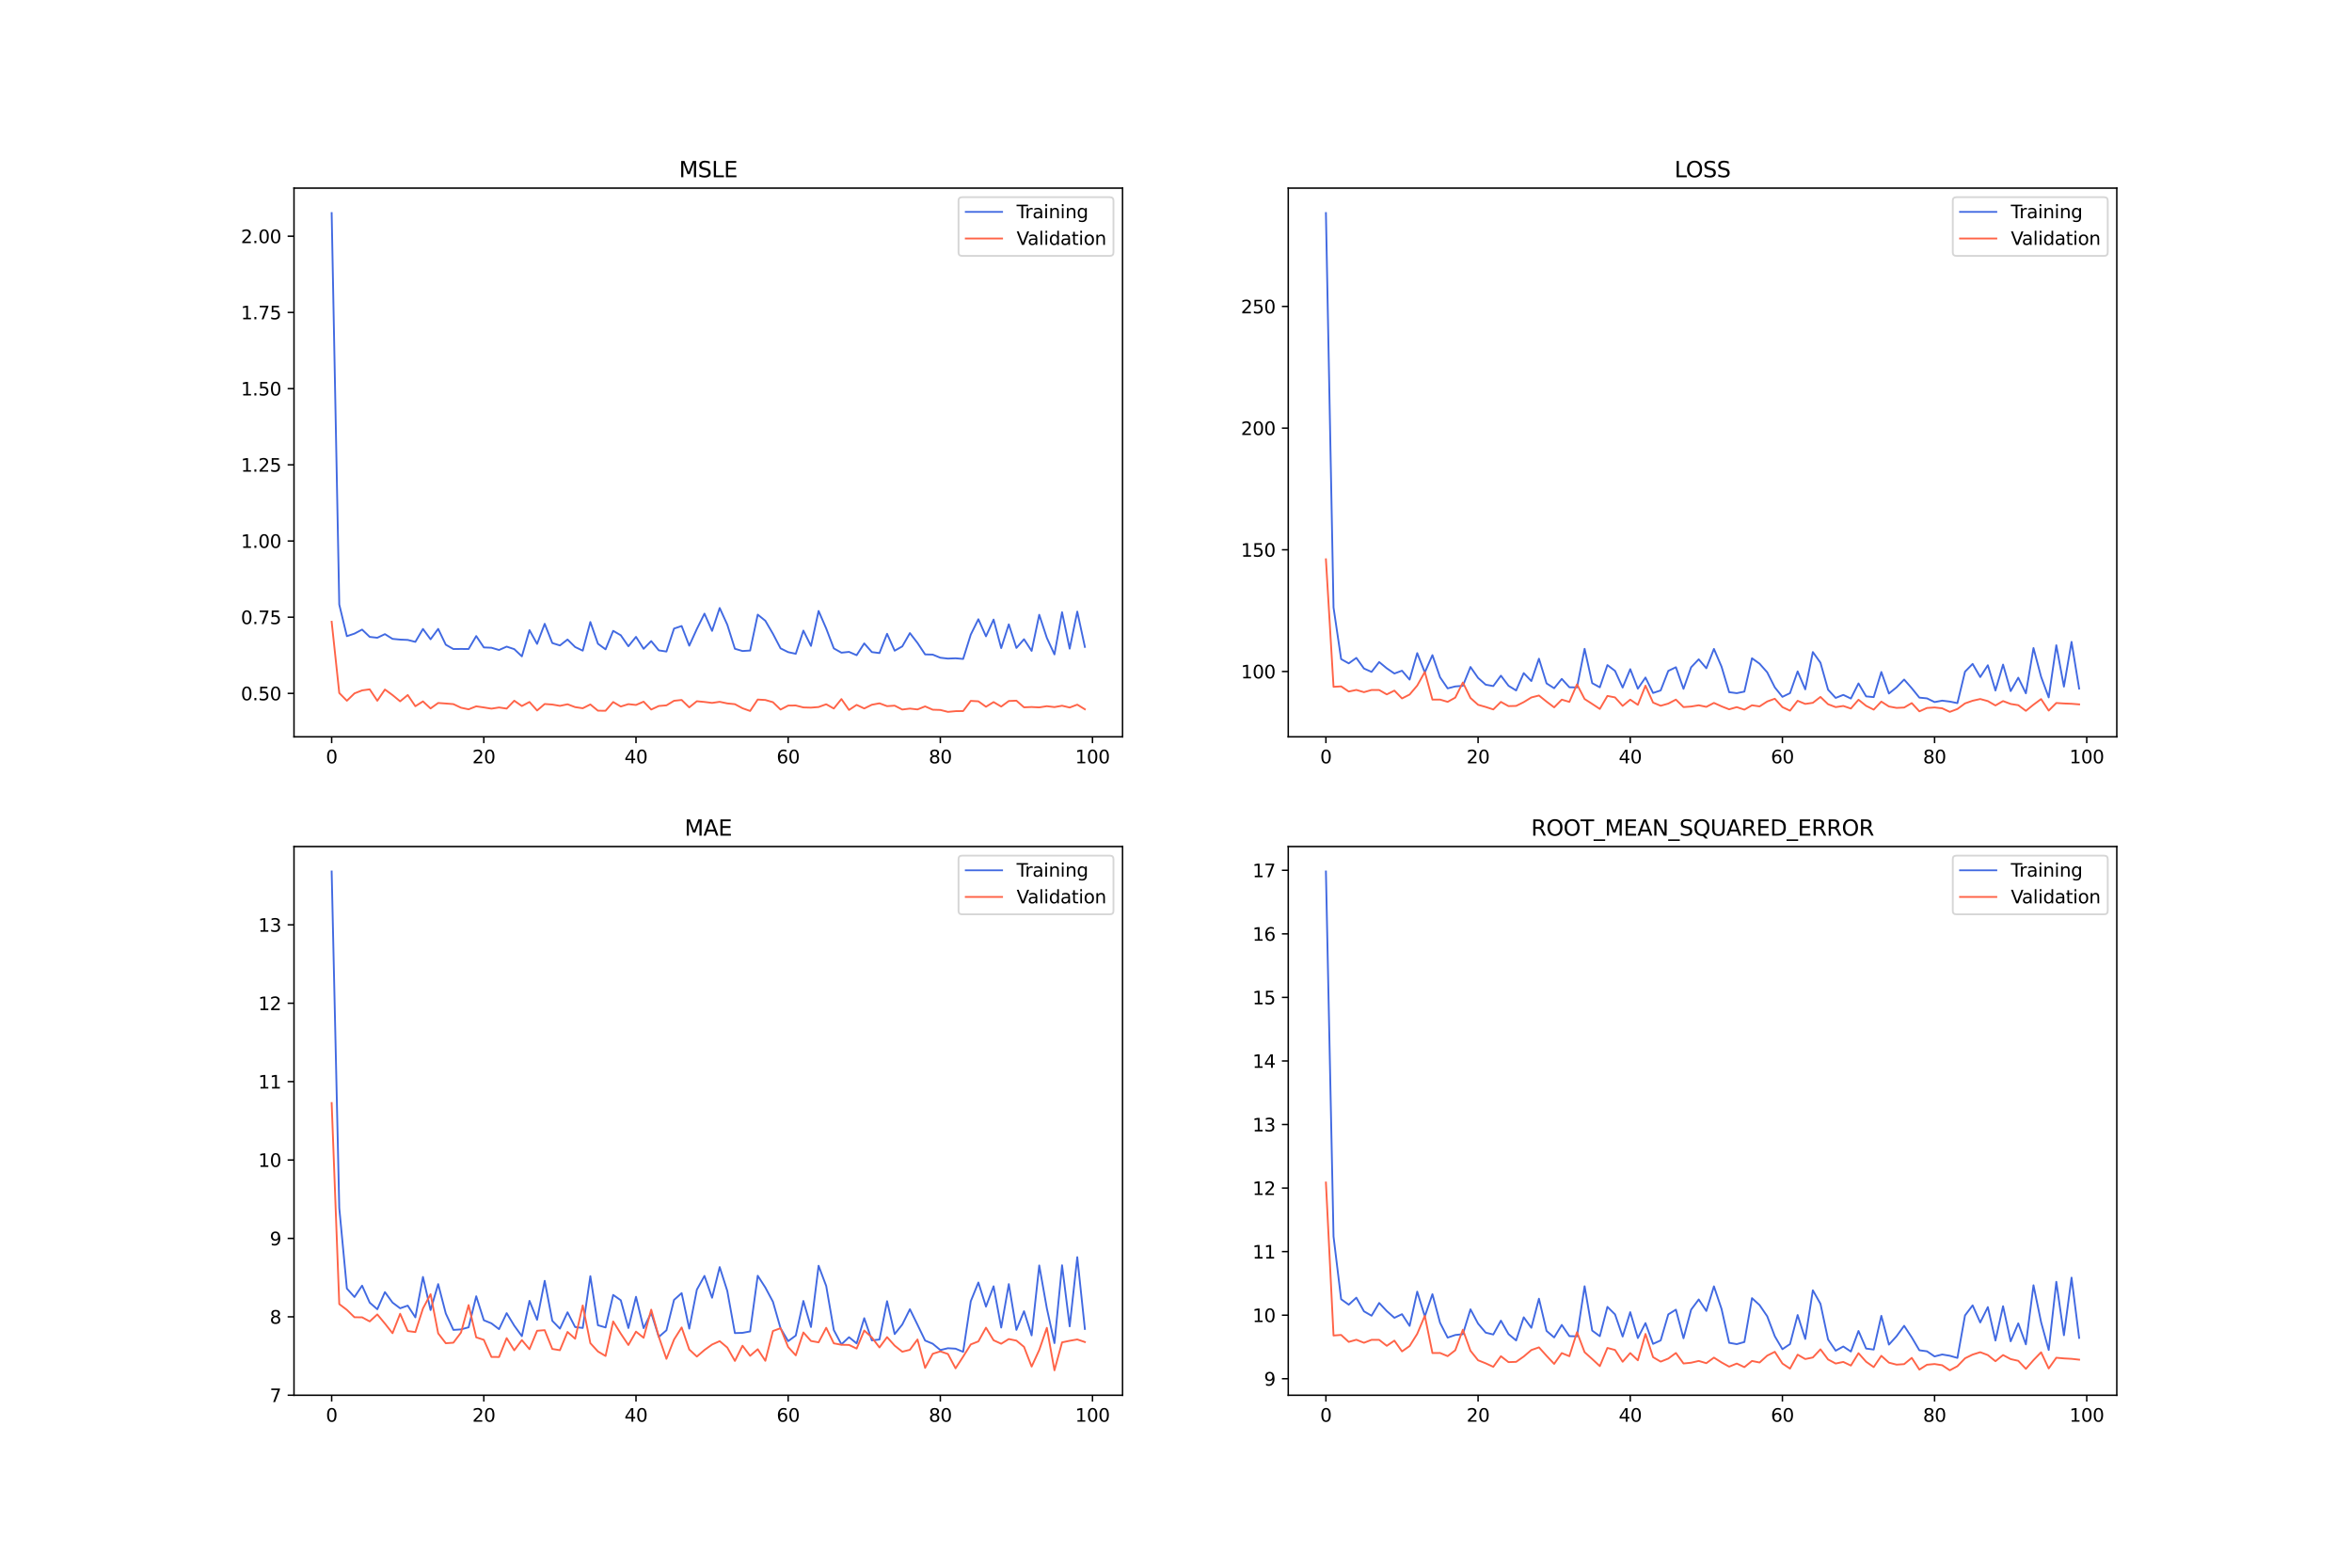 <?xml version="1.0" encoding="utf-8" standalone="no"?>
<!DOCTYPE svg PUBLIC "-//W3C//DTD SVG 1.1//EN"
  "http://www.w3.org/Graphics/SVG/1.1/DTD/svg11.dtd">
<svg xmlns:xlink="http://www.w3.org/1999/xlink" width="1296pt" height="864pt" viewBox="0 0 1296 864" xmlns="http://www.w3.org/2000/svg" version="1.1">
 <defs>
  <style type="text/css">*{stroke-linejoin: round; stroke-linecap: butt}</style>
 </defs>
 <g id="figure_1">
  <g id="patch_1">
   <path d="M 0 864 
L 1296 864 
L 1296 0 
L 0 0 
z
" style="fill: #ffffff"/>
  </g>
  <g id="axes_1">
   <g id="patch_2">
    <path d="M 162 406.08 
L 618.545 406.08 
L 618.545 103.68 
L 162 103.68 
z
" style="fill: #ffffff"/>
   </g>
   <g id="matplotlib.axis_1">
    <g id="xtick_1">
     <g id="line2d_1">
      <defs>
       <path id="m1c685e49f8" d="M 0 0 
L 0 3.5 
" style="stroke: #000000; stroke-width: 0.8"/>
      </defs>
      <g>
       <use xlink:href="#m1c685e49f8" x="182.752" y="406.08" style="stroke: #000000; stroke-width: 0.8"/>
      </g>
     </g>
     <g id="text_1">
      <!-- 0 -->
      <g transform="translate(179.571 420.678) scale(0.1 -0.1)">
       <defs>
        <path id="DejaVuSans-30" d="M 2034 4250 
Q 1547 4250 1301 3770 
Q 1056 3291 1056 2328 
Q 1056 1369 1301 889 
Q 1547 409 2034 409 
Q 2525 409 2770 889 
Q 3016 1369 3016 2328 
Q 3016 3291 2770 3770 
Q 2525 4250 2034 4250 
z
M 2034 4750 
Q 2819 4750 3233 4129 
Q 3647 3509 3647 2328 
Q 3647 1150 3233 529 
Q 2819 -91 2034 -91 
Q 1250 -91 836 529 
Q 422 1150 422 2328 
Q 422 3509 836 4129 
Q 1250 4750 2034 4750 
z
" transform="scale(0.016)"/>
       </defs>
       <use xlink:href="#DejaVuSans-30"/>
      </g>
     </g>
    </g>
    <g id="xtick_2">
     <g id="line2d_2">
      <g>
       <use xlink:href="#m1c685e49f8" x="266.599" y="406.08" style="stroke: #000000; stroke-width: 0.8"/>
      </g>
     </g>
     <g id="text_2">
      <!-- 20 -->
      <g transform="translate(260.236 420.678) scale(0.1 -0.1)">
       <defs>
        <path id="DejaVuSans-32" d="M 1228 531 
L 3431 531 
L 3431 0 
L 469 0 
L 469 531 
Q 828 903 1448 1529 
Q 2069 2156 2228 2338 
Q 2531 2678 2651 2914 
Q 2772 3150 2772 3378 
Q 2772 3750 2511 3984 
Q 2250 4219 1831 4219 
Q 1534 4219 1204 4116 
Q 875 4013 500 3803 
L 500 4441 
Q 881 4594 1212 4672 
Q 1544 4750 1819 4750 
Q 2544 4750 2975 4387 
Q 3406 4025 3406 3419 
Q 3406 3131 3298 2873 
Q 3191 2616 2906 2266 
Q 2828 2175 2409 1742 
Q 1991 1309 1228 531 
z
" transform="scale(0.016)"/>
       </defs>
       <use xlink:href="#DejaVuSans-32"/>
       <use xlink:href="#DejaVuSans-30" x="63.623"/>
      </g>
     </g>
    </g>
    <g id="xtick_3">
     <g id="line2d_3">
      <g>
       <use xlink:href="#m1c685e49f8" x="350.446" y="406.08" style="stroke: #000000; stroke-width: 0.8"/>
      </g>
     </g>
     <g id="text_3">
      <!-- 40 -->
      <g transform="translate(344.083 420.678) scale(0.1 -0.1)">
       <defs>
        <path id="DejaVuSans-34" d="M 2419 4116 
L 825 1625 
L 2419 1625 
L 2419 4116 
z
M 2253 4666 
L 3047 4666 
L 3047 1625 
L 3713 1625 
L 3713 1100 
L 3047 1100 
L 3047 0 
L 2419 0 
L 2419 1100 
L 313 1100 
L 313 1709 
L 2253 4666 
z
" transform="scale(0.016)"/>
       </defs>
       <use xlink:href="#DejaVuSans-34"/>
       <use xlink:href="#DejaVuSans-30" x="63.623"/>
      </g>
     </g>
    </g>
    <g id="xtick_4">
     <g id="line2d_4">
      <g>
       <use xlink:href="#m1c685e49f8" x="434.292" y="406.08" style="stroke: #000000; stroke-width: 0.8"/>
      </g>
     </g>
     <g id="text_4">
      <!-- 60 -->
      <g transform="translate(427.93 420.678) scale(0.1 -0.1)">
       <defs>
        <path id="DejaVuSans-36" d="M 2113 2584 
Q 1688 2584 1439 2293 
Q 1191 2003 1191 1497 
Q 1191 994 1439 701 
Q 1688 409 2113 409 
Q 2538 409 2786 701 
Q 3034 994 3034 1497 
Q 3034 2003 2786 2293 
Q 2538 2584 2113 2584 
z
M 3366 4563 
L 3366 3988 
Q 3128 4100 2886 4159 
Q 2644 4219 2406 4219 
Q 1781 4219 1451 3797 
Q 1122 3375 1075 2522 
Q 1259 2794 1537 2939 
Q 1816 3084 2150 3084 
Q 2853 3084 3261 2657 
Q 3669 2231 3669 1497 
Q 3669 778 3244 343 
Q 2819 -91 2113 -91 
Q 1303 -91 875 529 
Q 447 1150 447 2328 
Q 447 3434 972 4092 
Q 1497 4750 2381 4750 
Q 2619 4750 2861 4703 
Q 3103 4656 3366 4563 
z
" transform="scale(0.016)"/>
       </defs>
       <use xlink:href="#DejaVuSans-36"/>
       <use xlink:href="#DejaVuSans-30" x="63.623"/>
      </g>
     </g>
    </g>
    <g id="xtick_5">
     <g id="line2d_5">
      <g>
       <use xlink:href="#m1c685e49f8" x="518.139" y="406.08" style="stroke: #000000; stroke-width: 0.8"/>
      </g>
     </g>
     <g id="text_5">
      <!-- 80 -->
      <g transform="translate(511.776 420.678) scale(0.1 -0.1)">
       <defs>
        <path id="DejaVuSans-38" d="M 2034 2216 
Q 1584 2216 1326 1975 
Q 1069 1734 1069 1313 
Q 1069 891 1326 650 
Q 1584 409 2034 409 
Q 2484 409 2743 651 
Q 3003 894 3003 1313 
Q 3003 1734 2745 1975 
Q 2488 2216 2034 2216 
z
M 1403 2484 
Q 997 2584 770 2862 
Q 544 3141 544 3541 
Q 544 4100 942 4425 
Q 1341 4750 2034 4750 
Q 2731 4750 3128 4425 
Q 3525 4100 3525 3541 
Q 3525 3141 3298 2862 
Q 3072 2584 2669 2484 
Q 3125 2378 3379 2068 
Q 3634 1759 3634 1313 
Q 3634 634 3220 271 
Q 2806 -91 2034 -91 
Q 1263 -91 848 271 
Q 434 634 434 1313 
Q 434 1759 690 2068 
Q 947 2378 1403 2484 
z
M 1172 3481 
Q 1172 3119 1398 2916 
Q 1625 2713 2034 2713 
Q 2441 2713 2670 2916 
Q 2900 3119 2900 3481 
Q 2900 3844 2670 4047 
Q 2441 4250 2034 4250 
Q 1625 4250 1398 4047 
Q 1172 3844 1172 3481 
z
" transform="scale(0.016)"/>
       </defs>
       <use xlink:href="#DejaVuSans-38"/>
       <use xlink:href="#DejaVuSans-30" x="63.623"/>
      </g>
     </g>
    </g>
    <g id="xtick_6">
     <g id="line2d_6">
      <g>
       <use xlink:href="#m1c685e49f8" x="601.986" y="406.08" style="stroke: #000000; stroke-width: 0.8"/>
      </g>
     </g>
     <g id="text_6">
      <!-- 100 -->
      <g transform="translate(592.442 420.678) scale(0.1 -0.1)">
       <defs>
        <path id="DejaVuSans-31" d="M 794 531 
L 1825 531 
L 1825 4091 
L 703 3866 
L 703 4441 
L 1819 4666 
L 2450 4666 
L 2450 531 
L 3481 531 
L 3481 0 
L 794 0 
L 794 531 
z
" transform="scale(0.016)"/>
       </defs>
       <use xlink:href="#DejaVuSans-31"/>
       <use xlink:href="#DejaVuSans-30" x="63.623"/>
       <use xlink:href="#DejaVuSans-30" x="127.246"/>
      </g>
     </g>
    </g>
   </g>
   <g id="matplotlib.axis_2">
    <g id="ytick_1">
     <g id="line2d_7">
      <defs>
       <path id="m609b4639a0" d="M 0 0 
L -3.5 0 
" style="stroke: #000000; stroke-width: 0.8"/>
      </defs>
      <g>
       <use xlink:href="#m609b4639a0" x="162" y="382.146" style="stroke: #000000; stroke-width: 0.8"/>
      </g>
     </g>
     <g id="text_7">
      <!-- 0.50 -->
      <g transform="translate(132.734 385.945) scale(0.1 -0.1)">
       <defs>
        <path id="DejaVuSans-2e" d="M 684 794 
L 1344 794 
L 1344 0 
L 684 0 
L 684 794 
z
" transform="scale(0.016)"/>
        <path id="DejaVuSans-35" d="M 691 4666 
L 3169 4666 
L 3169 4134 
L 1269 4134 
L 1269 2991 
Q 1406 3038 1543 3061 
Q 1681 3084 1819 3084 
Q 2600 3084 3056 2656 
Q 3513 2228 3513 1497 
Q 3513 744 3044 326 
Q 2575 -91 1722 -91 
Q 1428 -91 1123 -41 
Q 819 9 494 109 
L 494 744 
Q 775 591 1075 516 
Q 1375 441 1709 441 
Q 2250 441 2565 725 
Q 2881 1009 2881 1497 
Q 2881 1984 2565 2268 
Q 2250 2553 1709 2553 
Q 1456 2553 1204 2497 
Q 953 2441 691 2322 
L 691 4666 
z
" transform="scale(0.016)"/>
       </defs>
       <use xlink:href="#DejaVuSans-30"/>
       <use xlink:href="#DejaVuSans-2e" x="63.623"/>
       <use xlink:href="#DejaVuSans-35" x="95.41"/>
       <use xlink:href="#DejaVuSans-30" x="159.033"/>
      </g>
     </g>
    </g>
    <g id="ytick_2">
     <g id="line2d_8">
      <g>
       <use xlink:href="#m609b4639a0" x="162" y="340.153" style="stroke: #000000; stroke-width: 0.8"/>
      </g>
     </g>
     <g id="text_8">
      <!-- 0.75 -->
      <g transform="translate(132.734 343.952) scale(0.1 -0.1)">
       <defs>
        <path id="DejaVuSans-37" d="M 525 4666 
L 3525 4666 
L 3525 4397 
L 1831 0 
L 1172 0 
L 2766 4134 
L 525 4134 
L 525 4666 
z
" transform="scale(0.016)"/>
       </defs>
       <use xlink:href="#DejaVuSans-30"/>
       <use xlink:href="#DejaVuSans-2e" x="63.623"/>
       <use xlink:href="#DejaVuSans-37" x="95.41"/>
       <use xlink:href="#DejaVuSans-35" x="159.033"/>
      </g>
     </g>
    </g>
    <g id="ytick_3">
     <g id="line2d_9">
      <g>
       <use xlink:href="#m609b4639a0" x="162" y="298.16" style="stroke: #000000; stroke-width: 0.8"/>
      </g>
     </g>
     <g id="text_9">
      <!-- 1.00 -->
      <g transform="translate(132.734 301.96) scale(0.1 -0.1)">
       <use xlink:href="#DejaVuSans-31"/>
       <use xlink:href="#DejaVuSans-2e" x="63.623"/>
       <use xlink:href="#DejaVuSans-30" x="95.41"/>
       <use xlink:href="#DejaVuSans-30" x="159.033"/>
      </g>
     </g>
    </g>
    <g id="ytick_4">
     <g id="line2d_10">
      <g>
       <use xlink:href="#m609b4639a0" x="162" y="256.168" style="stroke: #000000; stroke-width: 0.8"/>
      </g>
     </g>
     <g id="text_10">
      <!-- 1.25 -->
      <g transform="translate(132.734 259.967) scale(0.1 -0.1)">
       <use xlink:href="#DejaVuSans-31"/>
       <use xlink:href="#DejaVuSans-2e" x="63.623"/>
       <use xlink:href="#DejaVuSans-32" x="95.41"/>
       <use xlink:href="#DejaVuSans-35" x="159.033"/>
      </g>
     </g>
    </g>
    <g id="ytick_5">
     <g id="line2d_11">
      <g>
       <use xlink:href="#m609b4639a0" x="162" y="214.175" style="stroke: #000000; stroke-width: 0.8"/>
      </g>
     </g>
     <g id="text_11">
      <!-- 1.50 -->
      <g transform="translate(132.734 217.974) scale(0.1 -0.1)">
       <use xlink:href="#DejaVuSans-31"/>
       <use xlink:href="#DejaVuSans-2e" x="63.623"/>
       <use xlink:href="#DejaVuSans-35" x="95.41"/>
       <use xlink:href="#DejaVuSans-30" x="159.033"/>
      </g>
     </g>
    </g>
    <g id="ytick_6">
     <g id="line2d_12">
      <g>
       <use xlink:href="#m609b4639a0" x="162" y="172.182" style="stroke: #000000; stroke-width: 0.8"/>
      </g>
     </g>
     <g id="text_12">
      <!-- 1.75 -->
      <g transform="translate(132.734 175.982) scale(0.1 -0.1)">
       <use xlink:href="#DejaVuSans-31"/>
       <use xlink:href="#DejaVuSans-2e" x="63.623"/>
       <use xlink:href="#DejaVuSans-37" x="95.41"/>
       <use xlink:href="#DejaVuSans-35" x="159.033"/>
      </g>
     </g>
    </g>
    <g id="ytick_7">
     <g id="line2d_13">
      <g>
       <use xlink:href="#m609b4639a0" x="162" y="130.19" style="stroke: #000000; stroke-width: 0.8"/>
      </g>
     </g>
     <g id="text_13">
      <!-- 2.00 -->
      <g transform="translate(132.734 133.989) scale(0.1 -0.1)">
       <use xlink:href="#DejaVuSans-32"/>
       <use xlink:href="#DejaVuSans-2e" x="63.623"/>
       <use xlink:href="#DejaVuSans-30" x="95.41"/>
       <use xlink:href="#DejaVuSans-30" x="159.033"/>
      </g>
     </g>
    </g>
   </g>
   <g id="line2d_14">
    <path d="M 182.752 117.425 
L 186.944 333.187 
L 191.137 350.616 
L 195.329 349.199 
L 199.521 346.987 
L 203.714 351.014 
L 207.906 351.488 
L 212.098 349.486 
L 216.291 352.102 
L 220.483 352.498 
L 224.675 352.683 
L 228.868 353.755 
L 233.06 346.631 
L 237.252 352.327 
L 241.445 346.595 
L 245.637 355.325 
L 249.829 357.7 
L 254.022 357.652 
L 258.214 357.689 
L 262.406 350.544 
L 266.599 356.822 
L 270.791 356.986 
L 274.983 358.236 
L 279.176 356.373 
L 283.368 357.767 
L 287.56 361.742 
L 291.753 347.281 
L 295.945 354.876 
L 300.137 343.79 
L 304.33 354.401 
L 308.522 355.727 
L 312.714 352.46 
L 316.907 356.593 
L 321.099 358.587 
L 325.292 342.809 
L 329.484 354.793 
L 333.676 357.879 
L 337.869 347.677 
L 342.061 350.106 
L 346.253 356.183 
L 350.446 350.989 
L 354.638 357.58 
L 358.83 353.321 
L 363.023 358.439 
L 367.215 359.09 
L 371.407 346.43 
L 375.6 345.011 
L 379.792 355.873 
L 383.984 346.641 
L 388.177 338.196 
L 392.369 347.71 
L 396.561 335.086 
L 400.754 344.297 
L 404.946 357.563 
L 409.138 358.796 
L 413.331 358.536 
L 417.523 338.738 
L 421.715 342.118 
L 425.908 349.311 
L 430.1 357.33 
L 434.292 359.41 
L 438.485 360.327 
L 442.677 347.539 
L 446.869 355.986 
L 451.062 336.714 
L 455.254 346.382 
L 459.446 357.356 
L 463.639 359.717 
L 467.831 359.277 
L 472.023 361.101 
L 476.216 354.596 
L 480.408 359.391 
L 484.6 359.927 
L 488.793 349.299 
L 492.985 358.628 
L 497.177 356.246 
L 501.37 348.923 
L 505.562 354.346 
L 509.754 360.662 
L 513.947 360.775 
L 518.139 362.492 
L 522.331 362.974 
L 526.524 362.802 
L 530.716 363.166 
L 534.908 349.746 
L 539.101 341.275 
L 543.293 350.696 
L 547.485 341.457 
L 551.678 357.188 
L 555.87 344.082 
L 560.062 357.1 
L 564.255 352.302 
L 568.447 358.743 
L 572.639 338.814 
L 576.832 351.551 
L 581.024 360.664 
L 585.216 337.412 
L 589.409 357.501 
L 593.601 337.074 
L 597.793 356.542 
" clip-path="url(#pb8b9b7b847)" style="fill: none; stroke: #4169e1; stroke-linecap: square"/>
   </g>
   <g id="line2d_15">
    <path d="M 182.752 342.66 
L 186.944 381.946 
L 191.137 386.198 
L 195.329 382.137 
L 199.521 380.494 
L 203.714 379.911 
L 207.906 386.21 
L 212.098 380.014 
L 216.291 383.069 
L 220.483 386.531 
L 224.675 383.045 
L 228.868 389.225 
L 233.06 386.557 
L 237.252 390.45 
L 241.445 387.429 
L 245.637 387.727 
L 249.829 388.065 
L 254.022 390.043 
L 258.214 390.926 
L 262.406 389.275 
L 266.599 389.886 
L 270.791 390.567 
L 274.983 389.901 
L 279.176 390.531 
L 283.368 386.181 
L 287.56 389.112 
L 291.753 386.872 
L 295.945 391.579 
L 300.137 387.997 
L 304.33 388.293 
L 308.522 389.035 
L 312.714 388.136 
L 316.907 389.713 
L 321.099 390.339 
L 325.292 388.237 
L 329.484 391.693 
L 333.676 391.717 
L 337.869 386.904 
L 342.061 389.39 
L 346.253 388.067 
L 350.446 388.523 
L 354.638 386.707 
L 358.83 391.053 
L 363.023 389.088 
L 367.215 388.748 
L 371.407 386.224 
L 375.6 385.77 
L 379.792 389.853 
L 383.984 386.46 
L 388.177 386.869 
L 392.369 387.396 
L 396.561 386.786 
L 400.754 387.678 
L 404.946 388.096 
L 409.138 390.342 
L 413.331 391.84 
L 417.523 385.533 
L 421.715 385.785 
L 425.908 387.001 
L 430.1 391.064 
L 434.292 388.869 
L 438.485 388.821 
L 442.677 389.888 
L 446.869 389.997 
L 451.062 389.66 
L 455.254 388.131 
L 459.446 390.488 
L 463.639 385.269 
L 467.831 391.287 
L 472.023 388.485 
L 476.216 390.462 
L 480.408 388.403 
L 484.6 387.614 
L 488.793 389.18 
L 492.985 388.905 
L 497.177 391.045 
L 501.37 390.517 
L 505.562 390.991 
L 509.754 389.313 
L 513.947 391.14 
L 518.139 391.272 
L 522.331 392.335 
L 526.524 391.947 
L 530.716 391.887 
L 534.908 386.276 
L 539.101 386.513 
L 543.293 389.512 
L 547.485 386.936 
L 551.678 389.413 
L 555.87 386.344 
L 560.062 386.163 
L 564.255 389.825 
L 568.447 389.656 
L 572.639 389.871 
L 576.832 389.196 
L 581.024 389.7 
L 585.216 388.948 
L 589.409 389.946 
L 593.601 388.347 
L 597.793 390.906 
" clip-path="url(#pb8b9b7b847)" style="fill: none; stroke: #ff6347; stroke-linecap: square"/>
   </g>
   <g id="patch_3">
    <path d="M 162 406.08 
L 162 103.68 
" style="fill: none; stroke: #000000; stroke-width: 0.8; stroke-linejoin: miter; stroke-linecap: square"/>
   </g>
   <g id="patch_4">
    <path d="M 618.545 406.08 
L 618.545 103.68 
" style="fill: none; stroke: #000000; stroke-width: 0.8; stroke-linejoin: miter; stroke-linecap: square"/>
   </g>
   <g id="patch_5">
    <path d="M 162 406.08 
L 618.545 406.08 
" style="fill: none; stroke: #000000; stroke-width: 0.8; stroke-linejoin: miter; stroke-linecap: square"/>
   </g>
   <g id="patch_6">
    <path d="M 162 103.68 
L 618.545 103.68 
" style="fill: none; stroke: #000000; stroke-width: 0.8; stroke-linejoin: miter; stroke-linecap: square"/>
   </g>
   <g id="text_14">
    <!-- MSLE -->
    <g transform="translate(374.152 97.68) scale(0.12 -0.12)">
     <defs>
      <path id="DejaVuSans-4d" d="M 628 4666 
L 1569 4666 
L 2759 1491 
L 3956 4666 
L 4897 4666 
L 4897 0 
L 4281 0 
L 4281 4097 
L 3078 897 
L 2444 897 
L 1241 4097 
L 1241 0 
L 628 0 
L 628 4666 
z
" transform="scale(0.016)"/>
      <path id="DejaVuSans-53" d="M 3425 4513 
L 3425 3897 
Q 3066 4069 2747 4153 
Q 2428 4238 2131 4238 
Q 1616 4238 1336 4038 
Q 1056 3838 1056 3469 
Q 1056 3159 1242 3001 
Q 1428 2844 1947 2747 
L 2328 2669 
Q 3034 2534 3370 2195 
Q 3706 1856 3706 1288 
Q 3706 609 3251 259 
Q 2797 -91 1919 -91 
Q 1588 -91 1214 -16 
Q 841 59 441 206 
L 441 856 
Q 825 641 1194 531 
Q 1563 422 1919 422 
Q 2459 422 2753 634 
Q 3047 847 3047 1241 
Q 3047 1584 2836 1778 
Q 2625 1972 2144 2069 
L 1759 2144 
Q 1053 2284 737 2584 
Q 422 2884 422 3419 
Q 422 4038 858 4394 
Q 1294 4750 2059 4750 
Q 2388 4750 2728 4690 
Q 3069 4631 3425 4513 
z
" transform="scale(0.016)"/>
      <path id="DejaVuSans-4c" d="M 628 4666 
L 1259 4666 
L 1259 531 
L 3531 531 
L 3531 0 
L 628 0 
L 628 4666 
z
" transform="scale(0.016)"/>
      <path id="DejaVuSans-45" d="M 628 4666 
L 3578 4666 
L 3578 4134 
L 1259 4134 
L 1259 2753 
L 3481 2753 
L 3481 2222 
L 1259 2222 
L 1259 531 
L 3634 531 
L 3634 0 
L 628 0 
L 628 4666 
z
" transform="scale(0.016)"/>
     </defs>
     <use xlink:href="#DejaVuSans-4d"/>
     <use xlink:href="#DejaVuSans-53" x="86.279"/>
     <use xlink:href="#DejaVuSans-4c" x="149.756"/>
     <use xlink:href="#DejaVuSans-45" x="205.469"/>
    </g>
   </g>
   <g id="legend_1">
    <g id="patch_7">
     <path d="M 530.164 141.036 
L 611.545 141.036 
Q 613.545 141.036 613.545 139.036 
L 613.545 110.68 
Q 613.545 108.68 611.545 108.68 
L 530.164 108.68 
Q 528.164 108.68 528.164 110.68 
L 528.164 139.036 
Q 528.164 141.036 530.164 141.036 
z
" style="fill: #ffffff; opacity: 0.8; stroke: #cccccc; stroke-linejoin: miter"/>
    </g>
    <g id="line2d_16">
     <path d="M 532.164 116.778 
L 542.164 116.778 
L 552.164 116.778 
" style="fill: none; stroke: #4169e1; stroke-linecap: square"/>
    </g>
    <g id="text_15">
     <!-- Training -->
     <g transform="translate(560.164 120.278) scale(0.1 -0.1)">
      <defs>
       <path id="DejaVuSans-54" d="M -19 4666 
L 3928 4666 
L 3928 4134 
L 2272 4134 
L 2272 0 
L 1638 0 
L 1638 4134 
L -19 4134 
L -19 4666 
z
" transform="scale(0.016)"/>
       <path id="DejaVuSans-72" d="M 2631 2963 
Q 2534 3019 2420 3045 
Q 2306 3072 2169 3072 
Q 1681 3072 1420 2755 
Q 1159 2438 1159 1844 
L 1159 0 
L 581 0 
L 581 3500 
L 1159 3500 
L 1159 2956 
Q 1341 3275 1631 3429 
Q 1922 3584 2338 3584 
Q 2397 3584 2469 3576 
Q 2541 3569 2628 3553 
L 2631 2963 
z
" transform="scale(0.016)"/>
       <path id="DejaVuSans-61" d="M 2194 1759 
Q 1497 1759 1228 1600 
Q 959 1441 959 1056 
Q 959 750 1161 570 
Q 1363 391 1709 391 
Q 2188 391 2477 730 
Q 2766 1069 2766 1631 
L 2766 1759 
L 2194 1759 
z
M 3341 1997 
L 3341 0 
L 2766 0 
L 2766 531 
Q 2569 213 2275 61 
Q 1981 -91 1556 -91 
Q 1019 -91 701 211 
Q 384 513 384 1019 
Q 384 1609 779 1909 
Q 1175 2209 1959 2209 
L 2766 2209 
L 2766 2266 
Q 2766 2663 2505 2880 
Q 2244 3097 1772 3097 
Q 1472 3097 1187 3025 
Q 903 2953 641 2809 
L 641 3341 
Q 956 3463 1253 3523 
Q 1550 3584 1831 3584 
Q 2591 3584 2966 3190 
Q 3341 2797 3341 1997 
z
" transform="scale(0.016)"/>
       <path id="DejaVuSans-69" d="M 603 3500 
L 1178 3500 
L 1178 0 
L 603 0 
L 603 3500 
z
M 603 4863 
L 1178 4863 
L 1178 4134 
L 603 4134 
L 603 4863 
z
" transform="scale(0.016)"/>
       <path id="DejaVuSans-6e" d="M 3513 2113 
L 3513 0 
L 2938 0 
L 2938 2094 
Q 2938 2591 2744 2837 
Q 2550 3084 2163 3084 
Q 1697 3084 1428 2787 
Q 1159 2491 1159 1978 
L 1159 0 
L 581 0 
L 581 3500 
L 1159 3500 
L 1159 2956 
Q 1366 3272 1645 3428 
Q 1925 3584 2291 3584 
Q 2894 3584 3203 3211 
Q 3513 2838 3513 2113 
z
" transform="scale(0.016)"/>
       <path id="DejaVuSans-67" d="M 2906 1791 
Q 2906 2416 2648 2759 
Q 2391 3103 1925 3103 
Q 1463 3103 1205 2759 
Q 947 2416 947 1791 
Q 947 1169 1205 825 
Q 1463 481 1925 481 
Q 2391 481 2648 825 
Q 2906 1169 2906 1791 
z
M 3481 434 
Q 3481 -459 3084 -895 
Q 2688 -1331 1869 -1331 
Q 1566 -1331 1297 -1286 
Q 1028 -1241 775 -1147 
L 775 -588 
Q 1028 -725 1275 -790 
Q 1522 -856 1778 -856 
Q 2344 -856 2625 -561 
Q 2906 -266 2906 331 
L 2906 616 
Q 2728 306 2450 153 
Q 2172 0 1784 0 
Q 1141 0 747 490 
Q 353 981 353 1791 
Q 353 2603 747 3093 
Q 1141 3584 1784 3584 
Q 2172 3584 2450 3431 
Q 2728 3278 2906 2969 
L 2906 3500 
L 3481 3500 
L 3481 434 
z
" transform="scale(0.016)"/>
      </defs>
      <use xlink:href="#DejaVuSans-54"/>
      <use xlink:href="#DejaVuSans-72" x="46.334"/>
      <use xlink:href="#DejaVuSans-61" x="87.447"/>
      <use xlink:href="#DejaVuSans-69" x="148.727"/>
      <use xlink:href="#DejaVuSans-6e" x="176.51"/>
      <use xlink:href="#DejaVuSans-69" x="239.889"/>
      <use xlink:href="#DejaVuSans-6e" x="267.672"/>
      <use xlink:href="#DejaVuSans-67" x="331.051"/>
     </g>
    </g>
    <g id="line2d_17">
     <path d="M 532.164 131.457 
L 542.164 131.457 
L 552.164 131.457 
" style="fill: none; stroke: #ff6347; stroke-linecap: square"/>
    </g>
    <g id="text_16">
     <!-- Validation -->
     <g transform="translate(560.164 134.957) scale(0.1 -0.1)">
      <defs>
       <path id="DejaVuSans-56" d="M 1831 0 
L 50 4666 
L 709 4666 
L 2188 738 
L 3669 4666 
L 4325 4666 
L 2547 0 
L 1831 0 
z
" transform="scale(0.016)"/>
       <path id="DejaVuSans-6c" d="M 603 4863 
L 1178 4863 
L 1178 0 
L 603 0 
L 603 4863 
z
" transform="scale(0.016)"/>
       <path id="DejaVuSans-64" d="M 2906 2969 
L 2906 4863 
L 3481 4863 
L 3481 0 
L 2906 0 
L 2906 525 
Q 2725 213 2448 61 
Q 2172 -91 1784 -91 
Q 1150 -91 751 415 
Q 353 922 353 1747 
Q 353 2572 751 3078 
Q 1150 3584 1784 3584 
Q 2172 3584 2448 3432 
Q 2725 3281 2906 2969 
z
M 947 1747 
Q 947 1113 1208 752 
Q 1469 391 1925 391 
Q 2381 391 2643 752 
Q 2906 1113 2906 1747 
Q 2906 2381 2643 2742 
Q 2381 3103 1925 3103 
Q 1469 3103 1208 2742 
Q 947 2381 947 1747 
z
" transform="scale(0.016)"/>
       <path id="DejaVuSans-74" d="M 1172 4494 
L 1172 3500 
L 2356 3500 
L 2356 3053 
L 1172 3053 
L 1172 1153 
Q 1172 725 1289 603 
Q 1406 481 1766 481 
L 2356 481 
L 2356 0 
L 1766 0 
Q 1100 0 847 248 
Q 594 497 594 1153 
L 594 3053 
L 172 3053 
L 172 3500 
L 594 3500 
L 594 4494 
L 1172 4494 
z
" transform="scale(0.016)"/>
       <path id="DejaVuSans-6f" d="M 1959 3097 
Q 1497 3097 1228 2736 
Q 959 2375 959 1747 
Q 959 1119 1226 758 
Q 1494 397 1959 397 
Q 2419 397 2687 759 
Q 2956 1122 2956 1747 
Q 2956 2369 2687 2733 
Q 2419 3097 1959 3097 
z
M 1959 3584 
Q 2709 3584 3137 3096 
Q 3566 2609 3566 1747 
Q 3566 888 3137 398 
Q 2709 -91 1959 -91 
Q 1206 -91 779 398 
Q 353 888 353 1747 
Q 353 2609 779 3096 
Q 1206 3584 1959 3584 
z
" transform="scale(0.016)"/>
      </defs>
      <use xlink:href="#DejaVuSans-56"/>
      <use xlink:href="#DejaVuSans-61" x="60.658"/>
      <use xlink:href="#DejaVuSans-6c" x="121.938"/>
      <use xlink:href="#DejaVuSans-69" x="149.721"/>
      <use xlink:href="#DejaVuSans-64" x="177.504"/>
      <use xlink:href="#DejaVuSans-61" x="240.98"/>
      <use xlink:href="#DejaVuSans-74" x="302.26"/>
      <use xlink:href="#DejaVuSans-69" x="341.469"/>
      <use xlink:href="#DejaVuSans-6f" x="369.252"/>
      <use xlink:href="#DejaVuSans-6e" x="430.434"/>
     </g>
    </g>
   </g>
  </g>
  <g id="axes_2">
   <g id="patch_8">
    <path d="M 709.855 406.08 
L 1166.4 406.08 
L 1166.4 103.68 
L 709.855 103.68 
z
" style="fill: #ffffff"/>
   </g>
   <g id="matplotlib.axis_3">
    <g id="xtick_7">
     <g id="line2d_18">
      <g>
       <use xlink:href="#m1c685e49f8" x="730.607" y="406.08" style="stroke: #000000; stroke-width: 0.8"/>
      </g>
     </g>
     <g id="text_17">
      <!-- 0 -->
      <g transform="translate(727.425 420.678) scale(0.1 -0.1)">
       <use xlink:href="#DejaVuSans-30"/>
      </g>
     </g>
    </g>
    <g id="xtick_8">
     <g id="line2d_19">
      <g>
       <use xlink:href="#m1c685e49f8" x="814.453" y="406.08" style="stroke: #000000; stroke-width: 0.8"/>
      </g>
     </g>
     <g id="text_18">
      <!-- 20 -->
      <g transform="translate(808.091 420.678) scale(0.1 -0.1)">
       <use xlink:href="#DejaVuSans-32"/>
       <use xlink:href="#DejaVuSans-30" x="63.623"/>
      </g>
     </g>
    </g>
    <g id="xtick_9">
     <g id="line2d_20">
      <g>
       <use xlink:href="#m1c685e49f8" x="898.3" y="406.08" style="stroke: #000000; stroke-width: 0.8"/>
      </g>
     </g>
     <g id="text_19">
      <!-- 40 -->
      <g transform="translate(891.938 420.678) scale(0.1 -0.1)">
       <use xlink:href="#DejaVuSans-34"/>
       <use xlink:href="#DejaVuSans-30" x="63.623"/>
      </g>
     </g>
    </g>
    <g id="xtick_10">
     <g id="line2d_21">
      <g>
       <use xlink:href="#m1c685e49f8" x="982.147" y="406.08" style="stroke: #000000; stroke-width: 0.8"/>
      </g>
     </g>
     <g id="text_20">
      <!-- 60 -->
      <g transform="translate(975.784 420.678) scale(0.1 -0.1)">
       <use xlink:href="#DejaVuSans-36"/>
       <use xlink:href="#DejaVuSans-30" x="63.623"/>
      </g>
     </g>
    </g>
    <g id="xtick_11">
     <g id="line2d_22">
      <g>
       <use xlink:href="#m1c685e49f8" x="1065.994" y="406.08" style="stroke: #000000; stroke-width: 0.8"/>
      </g>
     </g>
     <g id="text_21">
      <!-- 80 -->
      <g transform="translate(1059.631 420.678) scale(0.1 -0.1)">
       <use xlink:href="#DejaVuSans-38"/>
       <use xlink:href="#DejaVuSans-30" x="63.623"/>
      </g>
     </g>
    </g>
    <g id="xtick_12">
     <g id="line2d_23">
      <g>
       <use xlink:href="#m1c685e49f8" x="1149.84" y="406.08" style="stroke: #000000; stroke-width: 0.8"/>
      </g>
     </g>
     <g id="text_22">
      <!-- 100 -->
      <g transform="translate(1140.297 420.678) scale(0.1 -0.1)">
       <use xlink:href="#DejaVuSans-31"/>
       <use xlink:href="#DejaVuSans-30" x="63.623"/>
       <use xlink:href="#DejaVuSans-30" x="127.246"/>
      </g>
     </g>
    </g>
   </g>
   <g id="matplotlib.axis_4">
    <g id="ytick_8">
     <g id="line2d_24">
      <g>
       <use xlink:href="#m609b4639a0" x="709.855" y="370.078" style="stroke: #000000; stroke-width: 0.8"/>
      </g>
     </g>
     <g id="text_23">
      <!-- 100 -->
      <g transform="translate(683.767 373.877) scale(0.1 -0.1)">
       <use xlink:href="#DejaVuSans-31"/>
       <use xlink:href="#DejaVuSans-30" x="63.623"/>
       <use xlink:href="#DejaVuSans-30" x="127.246"/>
      </g>
     </g>
    </g>
    <g id="ytick_9">
     <g id="line2d_25">
      <g>
       <use xlink:href="#m609b4639a0" x="709.855" y="303.012" style="stroke: #000000; stroke-width: 0.8"/>
      </g>
     </g>
     <g id="text_24">
      <!-- 150 -->
      <g transform="translate(683.767 306.812) scale(0.1 -0.1)">
       <use xlink:href="#DejaVuSans-31"/>
       <use xlink:href="#DejaVuSans-35" x="63.623"/>
       <use xlink:href="#DejaVuSans-30" x="127.246"/>
      </g>
     </g>
    </g>
    <g id="ytick_10">
     <g id="line2d_26">
      <g>
       <use xlink:href="#m609b4639a0" x="709.855" y="235.947" style="stroke: #000000; stroke-width: 0.8"/>
      </g>
     </g>
     <g id="text_25">
      <!-- 200 -->
      <g transform="translate(683.767 239.746) scale(0.1 -0.1)">
       <use xlink:href="#DejaVuSans-32"/>
       <use xlink:href="#DejaVuSans-30" x="63.623"/>
       <use xlink:href="#DejaVuSans-30" x="127.246"/>
      </g>
     </g>
    </g>
    <g id="ytick_11">
     <g id="line2d_27">
      <g>
       <use xlink:href="#m609b4639a0" x="709.855" y="168.881" style="stroke: #000000; stroke-width: 0.8"/>
      </g>
     </g>
     <g id="text_26">
      <!-- 250 -->
      <g transform="translate(683.767 172.681) scale(0.1 -0.1)">
       <use xlink:href="#DejaVuSans-32"/>
       <use xlink:href="#DejaVuSans-35" x="63.623"/>
       <use xlink:href="#DejaVuSans-30" x="127.246"/>
      </g>
     </g>
    </g>
   </g>
   <g id="line2d_28">
    <path d="M 730.607 117.425 
L 734.799 334.783 
L 738.991 363.258 
L 743.184 365.604 
L 747.376 362.592 
L 751.568 368.444 
L 755.761 370.303 
L 759.953 364.869 
L 764.145 368.332 
L 768.338 371.189 
L 772.53 369.651 
L 776.722 374.565 
L 780.915 359.954 
L 785.107 370.601 
L 789.299 361.059 
L 793.492 373.261 
L 797.684 379.379 
L 801.876 378.313 
L 806.069 377.974 
L 810.261 367.591 
L 814.453 373.619 
L 818.646 377.347 
L 822.838 378.111 
L 827.03 372.377 
L 831.223 377.944 
L 835.415 380.537 
L 839.607 370.973 
L 843.8 375.355 
L 847.992 363.03 
L 852.184 376.637 
L 856.377 379.312 
L 860.569 374.156 
L 864.761 378.777 
L 868.954 378.854 
L 873.146 357.587 
L 877.338 376.505 
L 881.531 378.798 
L 885.723 366.538 
L 889.915 369.742 
L 894.108 378.938 
L 898.3 368.794 
L 902.492 379.566 
L 906.685 373.395 
L 910.877 381.915 
L 915.069 380.513 
L 919.262 369.741 
L 923.454 367.738 
L 927.646 379.645 
L 931.839 367.759 
L 936.031 363.359 
L 940.223 368.302 
L 944.416 357.63 
L 948.608 367.434 
L 952.8 381.481 
L 956.993 382.026 
L 961.185 381.165 
L 965.377 362.789 
L 969.57 365.788 
L 973.762 370.524 
L 977.954 378.826 
L 982.147 384.052 
L 986.339 382.003 
L 990.531 370.011 
L 994.724 379.931 
L 998.916 359.367 
L 1003.108 365.23 
L 1007.301 380.129 
L 1011.493 384.649 
L 1015.686 382.97 
L 1019.878 384.983 
L 1024.07 376.65 
L 1028.263 383.791 
L 1032.455 384.196 
L 1036.647 370.347 
L 1040.84 382.214 
L 1045.032 378.816 
L 1049.224 374.519 
L 1053.417 379.286 
L 1057.609 384.483 
L 1061.801 384.887 
L 1065.994 386.926 
L 1070.186 386.153 
L 1074.378 386.661 
L 1078.571 387.51 
L 1082.763 370.181 
L 1086.955 365.899 
L 1091.148 373.15 
L 1095.34 366.636 
L 1099.532 380.559 
L 1103.725 366.265 
L 1107.917 380.888 
L 1112.109 373.5 
L 1116.302 382.118 
L 1120.494 357.158 
L 1124.686 373.009 
L 1128.879 384.362 
L 1133.071 355.615 
L 1137.263 378.414 
L 1141.456 353.758 
L 1145.648 379.487 
" clip-path="url(#p6dfc9f7e98)" style="fill: none; stroke: #4169e1; stroke-linecap: square"/>
   </g>
   <g id="line2d_29">
    <path d="M 730.607 308.232 
L 734.799 378.522 
L 738.991 378.288 
L 743.184 381.124 
L 747.376 380.242 
L 751.568 381.474 
L 755.761 380.277 
L 759.953 380.296 
L 764.145 382.702 
L 768.338 380.604 
L 772.53 384.929 
L 776.722 382.786 
L 780.915 377.843 
L 785.107 370.32 
L 789.299 385.586 
L 793.492 385.553 
L 797.684 386.811 
L 801.876 384.48 
L 806.069 376.141 
L 810.261 384.673 
L 814.453 388.434 
L 818.646 389.628 
L 822.838 390.992 
L 827.03 386.841 
L 831.223 389.164 
L 835.415 389.054 
L 839.607 386.964 
L 843.8 384.389 
L 847.992 383.312 
L 852.184 386.686 
L 856.377 389.848 
L 860.569 385.594 
L 864.761 386.832 
L 868.954 377.151 
L 873.146 385.248 
L 877.338 387.947 
L 881.531 390.719 
L 885.723 383.548 
L 889.915 384.355 
L 894.108 389.026 
L 898.3 385.593 
L 902.492 388.455 
L 906.685 377.88 
L 910.877 387.213 
L 915.069 388.972 
L 919.262 387.769 
L 923.454 385.568 
L 927.646 389.693 
L 931.839 389.392 
L 936.031 388.696 
L 940.223 389.576 
L 944.416 387.39 
L 948.608 389.285 
L 952.8 390.927 
L 956.993 389.711 
L 961.185 391.114 
L 965.377 388.705 
L 969.57 389.314 
L 973.762 386.61 
L 977.954 385.095 
L 982.147 389.707 
L 986.339 391.68 
L 990.531 386.221 
L 994.724 387.951 
L 998.916 387.34 
L 1003.108 384.095 
L 1007.301 388.122 
L 1011.493 389.713 
L 1015.686 389.082 
L 1019.878 390.501 
L 1024.07 385.638 
L 1028.263 389.005 
L 1032.455 391.098 
L 1036.647 386.674 
L 1040.84 389.365 
L 1045.032 390.143 
L 1049.224 389.946 
L 1053.417 387.496 
L 1057.609 392.061 
L 1061.801 390.178 
L 1065.994 389.907 
L 1070.186 390.377 
L 1074.378 392.335 
L 1078.571 390.75 
L 1082.763 387.666 
L 1086.955 386.193 
L 1091.148 385.249 
L 1095.34 386.387 
L 1099.532 388.803 
L 1103.725 386.373 
L 1107.917 387.975 
L 1112.109 388.648 
L 1116.302 391.768 
L 1120.494 388.373 
L 1124.686 385.281 
L 1128.879 391.632 
L 1133.071 387.437 
L 1137.263 387.705 
L 1141.456 387.871 
L 1145.648 388.198 
" clip-path="url(#p6dfc9f7e98)" style="fill: none; stroke: #ff6347; stroke-linecap: square"/>
   </g>
   <g id="patch_9">
    <path d="M 709.855 406.08 
L 709.855 103.68 
" style="fill: none; stroke: #000000; stroke-width: 0.8; stroke-linejoin: miter; stroke-linecap: square"/>
   </g>
   <g id="patch_10">
    <path d="M 1166.4 406.08 
L 1166.4 103.68 
" style="fill: none; stroke: #000000; stroke-width: 0.8; stroke-linejoin: miter; stroke-linecap: square"/>
   </g>
   <g id="patch_11">
    <path d="M 709.855 406.08 
L 1166.4 406.08 
" style="fill: none; stroke: #000000; stroke-width: 0.8; stroke-linejoin: miter; stroke-linecap: square"/>
   </g>
   <g id="patch_12">
    <path d="M 709.855 103.68 
L 1166.4 103.68 
" style="fill: none; stroke: #000000; stroke-width: 0.8; stroke-linejoin: miter; stroke-linecap: square"/>
   </g>
   <g id="text_27">
    <!-- LOSS -->
    <g transform="translate(922.66 97.68) scale(0.12 -0.12)">
     <defs>
      <path id="DejaVuSans-4f" d="M 2522 4238 
Q 1834 4238 1429 3725 
Q 1025 3213 1025 2328 
Q 1025 1447 1429 934 
Q 1834 422 2522 422 
Q 3209 422 3611 934 
Q 4013 1447 4013 2328 
Q 4013 3213 3611 3725 
Q 3209 4238 2522 4238 
z
M 2522 4750 
Q 3503 4750 4090 4092 
Q 4678 3434 4678 2328 
Q 4678 1225 4090 567 
Q 3503 -91 2522 -91 
Q 1538 -91 948 565 
Q 359 1222 359 2328 
Q 359 3434 948 4092 
Q 1538 4750 2522 4750 
z
" transform="scale(0.016)"/>
     </defs>
     <use xlink:href="#DejaVuSans-4c"/>
     <use xlink:href="#DejaVuSans-4f" x="52.088"/>
     <use xlink:href="#DejaVuSans-53" x="130.799"/>
     <use xlink:href="#DejaVuSans-53" x="194.275"/>
    </g>
   </g>
   <g id="legend_2">
    <g id="patch_13">
     <path d="M 1078.019 141.036 
L 1159.4 141.036 
Q 1161.4 141.036 1161.4 139.036 
L 1161.4 110.68 
Q 1161.4 108.68 1159.4 108.68 
L 1078.019 108.68 
Q 1076.019 108.68 1076.019 110.68 
L 1076.019 139.036 
Q 1076.019 141.036 1078.019 141.036 
z
" style="fill: #ffffff; opacity: 0.8; stroke: #cccccc; stroke-linejoin: miter"/>
    </g>
    <g id="line2d_30">
     <path d="M 1080.019 116.778 
L 1090.019 116.778 
L 1100.019 116.778 
" style="fill: none; stroke: #4169e1; stroke-linecap: square"/>
    </g>
    <g id="text_28">
     <!-- Training -->
     <g transform="translate(1108.019 120.278) scale(0.1 -0.1)">
      <use xlink:href="#DejaVuSans-54"/>
      <use xlink:href="#DejaVuSans-72" x="46.334"/>
      <use xlink:href="#DejaVuSans-61" x="87.447"/>
      <use xlink:href="#DejaVuSans-69" x="148.727"/>
      <use xlink:href="#DejaVuSans-6e" x="176.51"/>
      <use xlink:href="#DejaVuSans-69" x="239.889"/>
      <use xlink:href="#DejaVuSans-6e" x="267.672"/>
      <use xlink:href="#DejaVuSans-67" x="331.051"/>
     </g>
    </g>
    <g id="line2d_31">
     <path d="M 1080.019 131.457 
L 1090.019 131.457 
L 1100.019 131.457 
" style="fill: none; stroke: #ff6347; stroke-linecap: square"/>
    </g>
    <g id="text_29">
     <!-- Validation -->
     <g transform="translate(1108.019 134.957) scale(0.1 -0.1)">
      <use xlink:href="#DejaVuSans-56"/>
      <use xlink:href="#DejaVuSans-61" x="60.658"/>
      <use xlink:href="#DejaVuSans-6c" x="121.938"/>
      <use xlink:href="#DejaVuSans-69" x="149.721"/>
      <use xlink:href="#DejaVuSans-64" x="177.504"/>
      <use xlink:href="#DejaVuSans-61" x="240.98"/>
      <use xlink:href="#DejaVuSans-74" x="302.26"/>
      <use xlink:href="#DejaVuSans-69" x="341.469"/>
      <use xlink:href="#DejaVuSans-6f" x="369.252"/>
      <use xlink:href="#DejaVuSans-6e" x="430.434"/>
     </g>
    </g>
   </g>
  </g>
  <g id="axes_3">
   <g id="patch_14">
    <path d="M 162 768.96 
L 618.545 768.96 
L 618.545 466.56 
L 162 466.56 
z
" style="fill: #ffffff"/>
   </g>
   <g id="matplotlib.axis_5">
    <g id="xtick_13">
     <g id="line2d_32">
      <g>
       <use xlink:href="#m1c685e49f8" x="182.752" y="768.96" style="stroke: #000000; stroke-width: 0.8"/>
      </g>
     </g>
     <g id="text_30">
      <!-- 0 -->
      <g transform="translate(179.571 783.558) scale(0.1 -0.1)">
       <use xlink:href="#DejaVuSans-30"/>
      </g>
     </g>
    </g>
    <g id="xtick_14">
     <g id="line2d_33">
      <g>
       <use xlink:href="#m1c685e49f8" x="266.599" y="768.96" style="stroke: #000000; stroke-width: 0.8"/>
      </g>
     </g>
     <g id="text_31">
      <!-- 20 -->
      <g transform="translate(260.236 783.558) scale(0.1 -0.1)">
       <use xlink:href="#DejaVuSans-32"/>
       <use xlink:href="#DejaVuSans-30" x="63.623"/>
      </g>
     </g>
    </g>
    <g id="xtick_15">
     <g id="line2d_34">
      <g>
       <use xlink:href="#m1c685e49f8" x="350.446" y="768.96" style="stroke: #000000; stroke-width: 0.8"/>
      </g>
     </g>
     <g id="text_32">
      <!-- 40 -->
      <g transform="translate(344.083 783.558) scale(0.1 -0.1)">
       <use xlink:href="#DejaVuSans-34"/>
       <use xlink:href="#DejaVuSans-30" x="63.623"/>
      </g>
     </g>
    </g>
    <g id="xtick_16">
     <g id="line2d_35">
      <g>
       <use xlink:href="#m1c685e49f8" x="434.292" y="768.96" style="stroke: #000000; stroke-width: 0.8"/>
      </g>
     </g>
     <g id="text_33">
      <!-- 60 -->
      <g transform="translate(427.93 783.558) scale(0.1 -0.1)">
       <use xlink:href="#DejaVuSans-36"/>
       <use xlink:href="#DejaVuSans-30" x="63.623"/>
      </g>
     </g>
    </g>
    <g id="xtick_17">
     <g id="line2d_36">
      <g>
       <use xlink:href="#m1c685e49f8" x="518.139" y="768.96" style="stroke: #000000; stroke-width: 0.8"/>
      </g>
     </g>
     <g id="text_34">
      <!-- 80 -->
      <g transform="translate(511.776 783.558) scale(0.1 -0.1)">
       <use xlink:href="#DejaVuSans-38"/>
       <use xlink:href="#DejaVuSans-30" x="63.623"/>
      </g>
     </g>
    </g>
    <g id="xtick_18">
     <g id="line2d_37">
      <g>
       <use xlink:href="#m1c685e49f8" x="601.986" y="768.96" style="stroke: #000000; stroke-width: 0.8"/>
      </g>
     </g>
     <g id="text_35">
      <!-- 100 -->
      <g transform="translate(592.442 783.558) scale(0.1 -0.1)">
       <use xlink:href="#DejaVuSans-31"/>
       <use xlink:href="#DejaVuSans-30" x="63.623"/>
       <use xlink:href="#DejaVuSans-30" x="127.246"/>
      </g>
     </g>
    </g>
   </g>
   <g id="matplotlib.axis_6">
    <g id="ytick_12">
     <g id="line2d_38">
      <g>
       <use xlink:href="#m609b4639a0" x="162" y="768.935" style="stroke: #000000; stroke-width: 0.8"/>
      </g>
     </g>
     <g id="text_36">
      <!-- 7 -->
      <g transform="translate(148.637 772.734) scale(0.1 -0.1)">
       <use xlink:href="#DejaVuSans-37"/>
      </g>
     </g>
    </g>
    <g id="ytick_13">
     <g id="line2d_39">
      <g>
       <use xlink:href="#m609b4639a0" x="162" y="725.731" style="stroke: #000000; stroke-width: 0.8"/>
      </g>
     </g>
     <g id="text_37">
      <!-- 8 -->
      <g transform="translate(148.637 729.53) scale(0.1 -0.1)">
       <use xlink:href="#DejaVuSans-38"/>
      </g>
     </g>
    </g>
    <g id="ytick_14">
     <g id="line2d_40">
      <g>
       <use xlink:href="#m609b4639a0" x="162" y="682.528" style="stroke: #000000; stroke-width: 0.8"/>
      </g>
     </g>
     <g id="text_38">
      <!-- 9 -->
      <g transform="translate(148.637 686.327) scale(0.1 -0.1)">
       <defs>
        <path id="DejaVuSans-39" d="M 703 97 
L 703 672 
Q 941 559 1184 500 
Q 1428 441 1663 441 
Q 2288 441 2617 861 
Q 2947 1281 2994 2138 
Q 2813 1869 2534 1725 
Q 2256 1581 1919 1581 
Q 1219 1581 811 2004 
Q 403 2428 403 3163 
Q 403 3881 828 4315 
Q 1253 4750 1959 4750 
Q 2769 4750 3195 4129 
Q 3622 3509 3622 2328 
Q 3622 1225 3098 567 
Q 2575 -91 1691 -91 
Q 1453 -91 1209 -44 
Q 966 3 703 97 
z
M 1959 2075 
Q 2384 2075 2632 2365 
Q 2881 2656 2881 3163 
Q 2881 3666 2632 3958 
Q 2384 4250 1959 4250 
Q 1534 4250 1286 3958 
Q 1038 3666 1038 3163 
Q 1038 2656 1286 2365 
Q 1534 2075 1959 2075 
z
" transform="scale(0.016)"/>
       </defs>
       <use xlink:href="#DejaVuSans-39"/>
      </g>
     </g>
    </g>
    <g id="ytick_15">
     <g id="line2d_41">
      <g>
       <use xlink:href="#m609b4639a0" x="162" y="639.324" style="stroke: #000000; stroke-width: 0.8"/>
      </g>
     </g>
     <g id="text_39">
      <!-- 10 -->
      <g transform="translate(142.275 643.123) scale(0.1 -0.1)">
       <use xlink:href="#DejaVuSans-31"/>
       <use xlink:href="#DejaVuSans-30" x="63.623"/>
      </g>
     </g>
    </g>
    <g id="ytick_16">
     <g id="line2d_42">
      <g>
       <use xlink:href="#m609b4639a0" x="162" y="596.12" style="stroke: #000000; stroke-width: 0.8"/>
      </g>
     </g>
     <g id="text_40">
      <!-- 11 -->
      <g transform="translate(142.275 599.919) scale(0.1 -0.1)">
       <use xlink:href="#DejaVuSans-31"/>
       <use xlink:href="#DejaVuSans-31" x="63.623"/>
      </g>
     </g>
    </g>
    <g id="ytick_17">
     <g id="line2d_43">
      <g>
       <use xlink:href="#m609b4639a0" x="162" y="552.916" style="stroke: #000000; stroke-width: 0.8"/>
      </g>
     </g>
     <g id="text_41">
      <!-- 12 -->
      <g transform="translate(142.275 556.716) scale(0.1 -0.1)">
       <use xlink:href="#DejaVuSans-31"/>
       <use xlink:href="#DejaVuSans-32" x="63.623"/>
      </g>
     </g>
    </g>
    <g id="ytick_18">
     <g id="line2d_44">
      <g>
       <use xlink:href="#m609b4639a0" x="162" y="509.713" style="stroke: #000000; stroke-width: 0.8"/>
      </g>
     </g>
     <g id="text_42">
      <!-- 13 -->
      <g transform="translate(142.275 513.512) scale(0.1 -0.1)">
       <defs>
        <path id="DejaVuSans-33" d="M 2597 2516 
Q 3050 2419 3304 2112 
Q 3559 1806 3559 1356 
Q 3559 666 3084 287 
Q 2609 -91 1734 -91 
Q 1441 -91 1130 -33 
Q 819 25 488 141 
L 488 750 
Q 750 597 1062 519 
Q 1375 441 1716 441 
Q 2309 441 2620 675 
Q 2931 909 2931 1356 
Q 2931 1769 2642 2001 
Q 2353 2234 1838 2234 
L 1294 2234 
L 1294 2753 
L 1863 2753 
Q 2328 2753 2575 2939 
Q 2822 3125 2822 3475 
Q 2822 3834 2567 4026 
Q 2313 4219 1838 4219 
Q 1578 4219 1281 4162 
Q 984 4106 628 3988 
L 628 4550 
Q 988 4650 1302 4700 
Q 1616 4750 1894 4750 
Q 2613 4750 3031 4423 
Q 3450 4097 3450 3541 
Q 3450 3153 3228 2886 
Q 3006 2619 2597 2516 
z
" transform="scale(0.016)"/>
       </defs>
       <use xlink:href="#DejaVuSans-31"/>
       <use xlink:href="#DejaVuSans-33" x="63.623"/>
      </g>
     </g>
    </g>
   </g>
   <g id="line2d_45">
    <path d="M 182.752 480.305 
L 186.944 665.784 
L 191.137 710.153 
L 195.329 714.818 
L 199.521 708.559 
L 203.714 717.909 
L 207.906 721.569 
L 212.098 712.118 
L 216.291 717.891 
L 220.483 721.033 
L 224.675 719.567 
L 228.868 726.039 
L 233.06 703.762 
L 237.252 722.019 
L 241.445 707.702 
L 245.637 723.895 
L 249.829 732.95 
L 254.022 732.683 
L 258.214 731.517 
L 262.406 714.405 
L 266.599 727.624 
L 270.791 729.338 
L 274.983 732.535 
L 279.176 723.715 
L 283.368 730.621 
L 287.56 736.404 
L 291.753 716.931 
L 295.945 727.369 
L 300.137 705.903 
L 304.33 727.939 
L 308.522 732.246 
L 312.714 723.244 
L 316.907 731.372 
L 321.099 731.868 
L 325.292 703.329 
L 329.484 730.38 
L 333.676 731.596 
L 337.869 713.672 
L 342.061 716.606 
L 346.253 731.919 
L 350.446 714.695 
L 354.638 731.986 
L 358.83 723.553 
L 363.023 736.794 
L 367.215 733.171 
L 371.407 716.424 
L 375.6 712.68 
L 379.792 732.235 
L 383.984 710.771 
L 388.177 703.172 
L 392.369 715.229 
L 396.561 698.339 
L 400.754 711.482 
L 404.946 734.698 
L 409.138 734.57 
L 413.331 733.792 
L 417.523 703.092 
L 421.715 709.586 
L 425.908 717.44 
L 430.1 732.07 
L 434.292 739.152 
L 438.485 736.065 
L 442.677 716.996 
L 446.869 731.368 
L 451.062 697.583 
L 455.254 708.744 
L 459.446 733.025 
L 463.639 740.914 
L 467.831 736.969 
L 472.023 740.398 
L 476.216 726.488 
L 480.408 738.73 
L 484.6 738.243 
L 488.793 717.129 
L 492.985 735.254 
L 497.177 729.975 
L 501.37 721.549 
L 505.562 730.109 
L 509.754 738.811 
L 513.947 740.57 
L 518.139 744.044 
L 522.331 743.052 
L 526.524 743.297 
L 530.716 745.036 
L 534.908 717.161 
L 539.101 706.818 
L 543.293 720.112 
L 547.485 708.911 
L 551.678 731.669 
L 555.87 707.705 
L 560.062 732.942 
L 564.255 722.648 
L 568.447 735.983 
L 572.639 697.434 
L 576.832 721.06 
L 581.024 740.232 
L 585.216 697.333 
L 589.409 730.999 
L 593.601 692.85 
L 597.793 732.436 
" clip-path="url(#p1e6a6bfc2f)" style="fill: none; stroke: #4169e1; stroke-linecap: square"/>
   </g>
   <g id="line2d_46">
    <path d="M 182.752 607.909 
L 186.944 718.719 
L 191.137 721.908 
L 195.329 725.996 
L 199.521 726.009 
L 203.714 728.277 
L 207.906 724.414 
L 212.098 729.461 
L 216.291 734.771 
L 220.483 724.052 
L 224.675 733.579 
L 228.868 734.153 
L 233.06 721.157 
L 237.252 713.257 
L 241.445 734.856 
L 245.637 740.305 
L 249.829 739.998 
L 254.022 734.401 
L 258.214 719.275 
L 262.406 737.054 
L 266.599 738.414 
L 270.791 747.849 
L 274.983 747.891 
L 279.176 737.47 
L 283.368 744.206 
L 287.56 738.571 
L 291.753 743.58 
L 295.945 733.42 
L 300.137 733.087 
L 304.33 743.448 
L 308.522 744.146 
L 312.714 734.072 
L 316.907 737.827 
L 321.099 719.478 
L 325.292 740.262 
L 329.484 744.844 
L 333.676 747.329 
L 337.869 728.285 
L 342.061 735.007 
L 346.253 741.285 
L 350.446 733.9 
L 354.638 737.286 
L 358.83 721.775 
L 363.023 736.749 
L 367.215 748.91 
L 371.407 738.27 
L 375.6 731.591 
L 379.792 743.755 
L 383.984 747.645 
L 388.177 744.015 
L 392.369 741.014 
L 396.561 739.144 
L 400.754 742.675 
L 404.946 750.047 
L 409.138 741.664 
L 413.331 747.231 
L 417.523 743.593 
L 421.715 749.985 
L 425.908 733.56 
L 430.1 732.026 
L 434.292 742.393 
L 438.485 746.98 
L 442.677 734.347 
L 446.869 739.053 
L 451.062 739.802 
L 455.254 731.785 
L 459.446 740.355 
L 463.639 741.153 
L 467.831 741.233 
L 472.023 743.243 
L 476.216 733.291 
L 480.408 737.103 
L 484.6 742.633 
L 488.793 736.931 
L 492.985 741.632 
L 497.177 744.977 
L 501.37 743.916 
L 505.562 738.217 
L 509.754 753.881 
L 513.947 746.123 
L 518.139 744.779 
L 522.331 746.233 
L 526.524 754.134 
L 530.716 747.67 
L 534.908 740.957 
L 539.101 739.29 
L 543.293 731.73 
L 547.485 738.663 
L 551.678 740.571 
L 555.87 737.994 
L 560.062 738.852 
L 564.255 742.296 
L 568.447 753.166 
L 572.639 744.019 
L 576.832 731.807 
L 581.024 755.215 
L 585.216 739.814 
L 589.409 738.941 
L 593.601 738.212 
L 597.793 739.628 
" clip-path="url(#p1e6a6bfc2f)" style="fill: none; stroke: #ff6347; stroke-linecap: square"/>
   </g>
   <g id="patch_15">
    <path d="M 162 768.96 
L 162 466.56 
" style="fill: none; stroke: #000000; stroke-width: 0.8; stroke-linejoin: miter; stroke-linecap: square"/>
   </g>
   <g id="patch_16">
    <path d="M 618.545 768.96 
L 618.545 466.56 
" style="fill: none; stroke: #000000; stroke-width: 0.8; stroke-linejoin: miter; stroke-linecap: square"/>
   </g>
   <g id="patch_17">
    <path d="M 162 768.96 
L 618.545 768.96 
" style="fill: none; stroke: #000000; stroke-width: 0.8; stroke-linejoin: miter; stroke-linecap: square"/>
   </g>
   <g id="patch_18">
    <path d="M 162 466.56 
L 618.545 466.56 
" style="fill: none; stroke: #000000; stroke-width: 0.8; stroke-linejoin: miter; stroke-linecap: square"/>
   </g>
   <g id="text_43">
    <!-- MAE -->
    <g transform="translate(377.2 460.56) scale(0.12 -0.12)">
     <defs>
      <path id="DejaVuSans-41" d="M 2188 4044 
L 1331 1722 
L 3047 1722 
L 2188 4044 
z
M 1831 4666 
L 2547 4666 
L 4325 0 
L 3669 0 
L 3244 1197 
L 1141 1197 
L 716 0 
L 50 0 
L 1831 4666 
z
" transform="scale(0.016)"/>
     </defs>
     <use xlink:href="#DejaVuSans-4d"/>
     <use xlink:href="#DejaVuSans-41" x="86.279"/>
     <use xlink:href="#DejaVuSans-45" x="154.688"/>
    </g>
   </g>
   <g id="legend_3">
    <g id="patch_19">
     <path d="M 530.164 503.916 
L 611.545 503.916 
Q 613.545 503.916 613.545 501.916 
L 613.545 473.56 
Q 613.545 471.56 611.545 471.56 
L 530.164 471.56 
Q 528.164 471.56 528.164 473.56 
L 528.164 501.916 
Q 528.164 503.916 530.164 503.916 
z
" style="fill: #ffffff; opacity: 0.8; stroke: #cccccc; stroke-linejoin: miter"/>
    </g>
    <g id="line2d_47">
     <path d="M 532.164 479.658 
L 542.164 479.658 
L 552.164 479.658 
" style="fill: none; stroke: #4169e1; stroke-linecap: square"/>
    </g>
    <g id="text_44">
     <!-- Training -->
     <g transform="translate(560.164 483.158) scale(0.1 -0.1)">
      <use xlink:href="#DejaVuSans-54"/>
      <use xlink:href="#DejaVuSans-72" x="46.334"/>
      <use xlink:href="#DejaVuSans-61" x="87.447"/>
      <use xlink:href="#DejaVuSans-69" x="148.727"/>
      <use xlink:href="#DejaVuSans-6e" x="176.51"/>
      <use xlink:href="#DejaVuSans-69" x="239.889"/>
      <use xlink:href="#DejaVuSans-6e" x="267.672"/>
      <use xlink:href="#DejaVuSans-67" x="331.051"/>
     </g>
    </g>
    <g id="line2d_48">
     <path d="M 532.164 494.337 
L 542.164 494.337 
L 552.164 494.337 
" style="fill: none; stroke: #ff6347; stroke-linecap: square"/>
    </g>
    <g id="text_45">
     <!-- Validation -->
     <g transform="translate(560.164 497.837) scale(0.1 -0.1)">
      <use xlink:href="#DejaVuSans-56"/>
      <use xlink:href="#DejaVuSans-61" x="60.658"/>
      <use xlink:href="#DejaVuSans-6c" x="121.938"/>
      <use xlink:href="#DejaVuSans-69" x="149.721"/>
      <use xlink:href="#DejaVuSans-64" x="177.504"/>
      <use xlink:href="#DejaVuSans-61" x="240.98"/>
      <use xlink:href="#DejaVuSans-74" x="302.26"/>
      <use xlink:href="#DejaVuSans-69" x="341.469"/>
      <use xlink:href="#DejaVuSans-6f" x="369.252"/>
      <use xlink:href="#DejaVuSans-6e" x="430.434"/>
     </g>
    </g>
   </g>
  </g>
  <g id="axes_4">
   <g id="patch_20">
    <path d="M 709.855 768.96 
L 1166.4 768.96 
L 1166.4 466.56 
L 709.855 466.56 
z
" style="fill: #ffffff"/>
   </g>
   <g id="matplotlib.axis_7">
    <g id="xtick_19">
     <g id="line2d_49">
      <g>
       <use xlink:href="#m1c685e49f8" x="730.607" y="768.96" style="stroke: #000000; stroke-width: 0.8"/>
      </g>
     </g>
     <g id="text_46">
      <!-- 0 -->
      <g transform="translate(727.425 783.558) scale(0.1 -0.1)">
       <use xlink:href="#DejaVuSans-30"/>
      </g>
     </g>
    </g>
    <g id="xtick_20">
     <g id="line2d_50">
      <g>
       <use xlink:href="#m1c685e49f8" x="814.453" y="768.96" style="stroke: #000000; stroke-width: 0.8"/>
      </g>
     </g>
     <g id="text_47">
      <!-- 20 -->
      <g transform="translate(808.091 783.558) scale(0.1 -0.1)">
       <use xlink:href="#DejaVuSans-32"/>
       <use xlink:href="#DejaVuSans-30" x="63.623"/>
      </g>
     </g>
    </g>
    <g id="xtick_21">
     <g id="line2d_51">
      <g>
       <use xlink:href="#m1c685e49f8" x="898.3" y="768.96" style="stroke: #000000; stroke-width: 0.8"/>
      </g>
     </g>
     <g id="text_48">
      <!-- 40 -->
      <g transform="translate(891.938 783.558) scale(0.1 -0.1)">
       <use xlink:href="#DejaVuSans-34"/>
       <use xlink:href="#DejaVuSans-30" x="63.623"/>
      </g>
     </g>
    </g>
    <g id="xtick_22">
     <g id="line2d_52">
      <g>
       <use xlink:href="#m1c685e49f8" x="982.147" y="768.96" style="stroke: #000000; stroke-width: 0.8"/>
      </g>
     </g>
     <g id="text_49">
      <!-- 60 -->
      <g transform="translate(975.784 783.558) scale(0.1 -0.1)">
       <use xlink:href="#DejaVuSans-36"/>
       <use xlink:href="#DejaVuSans-30" x="63.623"/>
      </g>
     </g>
    </g>
    <g id="xtick_23">
     <g id="line2d_53">
      <g>
       <use xlink:href="#m1c685e49f8" x="1065.994" y="768.96" style="stroke: #000000; stroke-width: 0.8"/>
      </g>
     </g>
     <g id="text_50">
      <!-- 80 -->
      <g transform="translate(1059.631 783.558) scale(0.1 -0.1)">
       <use xlink:href="#DejaVuSans-38"/>
       <use xlink:href="#DejaVuSans-30" x="63.623"/>
      </g>
     </g>
    </g>
    <g id="xtick_24">
     <g id="line2d_54">
      <g>
       <use xlink:href="#m1c685e49f8" x="1149.84" y="768.96" style="stroke: #000000; stroke-width: 0.8"/>
      </g>
     </g>
     <g id="text_51">
      <!-- 100 -->
      <g transform="translate(1140.297 783.558) scale(0.1 -0.1)">
       <use xlink:href="#DejaVuSans-31"/>
       <use xlink:href="#DejaVuSans-30" x="63.623"/>
       <use xlink:href="#DejaVuSans-30" x="127.246"/>
      </g>
     </g>
    </g>
   </g>
   <g id="matplotlib.axis_8">
    <g id="ytick_19">
     <g id="line2d_55">
      <g>
       <use xlink:href="#m609b4639a0" x="709.855" y="759.864" style="stroke: #000000; stroke-width: 0.8"/>
      </g>
     </g>
     <g id="text_52">
      <!-- 9 -->
      <g transform="translate(696.492 763.663) scale(0.1 -0.1)">
       <use xlink:href="#DejaVuSans-39"/>
      </g>
     </g>
    </g>
    <g id="ytick_20">
     <g id="line2d_56">
      <g>
       <use xlink:href="#m609b4639a0" x="709.855" y="724.837" style="stroke: #000000; stroke-width: 0.8"/>
      </g>
     </g>
     <g id="text_53">
      <!-- 10 -->
      <g transform="translate(690.13 728.636) scale(0.1 -0.1)">
       <use xlink:href="#DejaVuSans-31"/>
       <use xlink:href="#DejaVuSans-30" x="63.623"/>
      </g>
     </g>
    </g>
    <g id="ytick_21">
     <g id="line2d_57">
      <g>
       <use xlink:href="#m609b4639a0" x="709.855" y="689.81" style="stroke: #000000; stroke-width: 0.8"/>
      </g>
     </g>
     <g id="text_54">
      <!-- 11 -->
      <g transform="translate(690.13 693.609) scale(0.1 -0.1)">
       <use xlink:href="#DejaVuSans-31"/>
       <use xlink:href="#DejaVuSans-31" x="63.623"/>
      </g>
     </g>
    </g>
    <g id="ytick_22">
     <g id="line2d_58">
      <g>
       <use xlink:href="#m609b4639a0" x="709.855" y="654.783" style="stroke: #000000; stroke-width: 0.8"/>
      </g>
     </g>
     <g id="text_55">
      <!-- 12 -->
      <g transform="translate(690.13 658.582) scale(0.1 -0.1)">
       <use xlink:href="#DejaVuSans-31"/>
       <use xlink:href="#DejaVuSans-32" x="63.623"/>
      </g>
     </g>
    </g>
    <g id="ytick_23">
     <g id="line2d_59">
      <g>
       <use xlink:href="#m609b4639a0" x="709.855" y="619.756" style="stroke: #000000; stroke-width: 0.8"/>
      </g>
     </g>
     <g id="text_56">
      <!-- 13 -->
      <g transform="translate(690.13 623.555) scale(0.1 -0.1)">
       <use xlink:href="#DejaVuSans-31"/>
       <use xlink:href="#DejaVuSans-33" x="63.623"/>
      </g>
     </g>
    </g>
    <g id="ytick_24">
     <g id="line2d_60">
      <g>
       <use xlink:href="#m609b4639a0" x="709.855" y="584.729" style="stroke: #000000; stroke-width: 0.8"/>
      </g>
     </g>
     <g id="text_57">
      <!-- 14 -->
      <g transform="translate(690.13 588.528) scale(0.1 -0.1)">
       <use xlink:href="#DejaVuSans-31"/>
       <use xlink:href="#DejaVuSans-34" x="63.623"/>
      </g>
     </g>
    </g>
    <g id="ytick_25">
     <g id="line2d_61">
      <g>
       <use xlink:href="#m609b4639a0" x="709.855" y="549.702" style="stroke: #000000; stroke-width: 0.8"/>
      </g>
     </g>
     <g id="text_58">
      <!-- 15 -->
      <g transform="translate(690.13 553.501) scale(0.1 -0.1)">
       <use xlink:href="#DejaVuSans-31"/>
       <use xlink:href="#DejaVuSans-35" x="63.623"/>
      </g>
     </g>
    </g>
    <g id="ytick_26">
     <g id="line2d_62">
      <g>
       <use xlink:href="#m609b4639a0" x="709.855" y="514.675" style="stroke: #000000; stroke-width: 0.8"/>
      </g>
     </g>
     <g id="text_59">
      <!-- 16 -->
      <g transform="translate(690.13 518.474) scale(0.1 -0.1)">
       <use xlink:href="#DejaVuSans-31"/>
       <use xlink:href="#DejaVuSans-36" x="63.623"/>
      </g>
     </g>
    </g>
    <g id="ytick_27">
     <g id="line2d_63">
      <g>
       <use xlink:href="#m609b4639a0" x="709.855" y="479.648" style="stroke: #000000; stroke-width: 0.8"/>
      </g>
     </g>
     <g id="text_60">
      <!-- 17 -->
      <g transform="translate(690.13 483.448) scale(0.1 -0.1)">
       <use xlink:href="#DejaVuSans-31"/>
       <use xlink:href="#DejaVuSans-37" x="63.623"/>
      </g>
     </g>
    </g>
   </g>
   <g id="line2d_64">
    <path d="M 730.607 480.305 
L 734.799 681.441 
L 738.991 716.042 
L 743.184 719.042 
L 747.376 715.196 
L 751.568 722.709 
L 755.761 725.131 
L 759.953 718.1 
L 764.145 722.565 
L 768.338 726.291 
L 772.53 724.279 
L 776.722 730.745 
L 780.915 711.859 
L 785.107 725.52 
L 789.299 713.253 
L 793.492 729.017 
L 797.684 737.2 
L 801.876 735.76 
L 806.069 735.303 
L 810.261 721.604 
L 814.453 729.491 
L 818.646 734.46 
L 822.838 735.487 
L 827.03 727.852 
L 831.223 735.263 
L 835.415 738.771 
L 839.607 726.008 
L 843.8 731.797 
L 847.992 715.752 
L 852.184 733.508 
L 856.377 737.109 
L 860.569 730.203 
L 864.761 736.385 
L 868.954 736.489 
L 873.146 708.891 
L 877.338 733.332 
L 881.531 736.414 
L 885.723 720.244 
L 889.915 724.399 
L 894.108 736.604 
L 898.3 723.165 
L 902.492 737.452 
L 906.685 729.195 
L 910.877 740.65 
L 915.069 738.738 
L 919.262 724.397 
L 923.454 721.795 
L 927.646 737.559 
L 931.839 721.823 
L 936.031 716.171 
L 940.223 722.526 
L 944.416 708.945 
L 948.608 721.402 
L 952.8 740.057 
L 956.993 740.801 
L 961.185 739.626 
L 965.377 715.446 
L 969.57 719.279 
L 973.762 725.42 
L 977.954 736.452 
L 982.147 743.584 
L 986.339 740.769 
L 990.531 724.75 
L 994.724 737.947 
L 998.916 711.121 
L 1003.108 718.564 
L 1007.301 738.216 
L 1011.493 744.409 
L 1015.686 742.095 
L 1019.878 744.871 
L 1024.07 733.526 
L 1028.263 743.224 
L 1032.455 743.784 
L 1036.647 725.189 
L 1040.84 741.058 
L 1045.032 736.438 
L 1049.224 730.685 
L 1053.417 737.073 
L 1057.609 744.18 
L 1061.801 744.739 
L 1065.994 747.573 
L 1070.186 746.495 
L 1074.378 747.203 
L 1078.571 748.39 
L 1082.763 724.971 
L 1086.955 719.422 
L 1091.148 728.871 
L 1095.34 720.372 
L 1099.532 738.8 
L 1103.725 719.893 
L 1107.917 739.248 
L 1112.109 729.334 
L 1116.302 740.928 
L 1120.494 708.355 
L 1124.686 728.686 
L 1128.879 744.013 
L 1133.071 706.436 
L 1137.263 735.896 
L 1141.456 704.14 
L 1145.648 737.346 
" clip-path="url(#p9077594359)" style="fill: none; stroke: #4169e1; stroke-linecap: square"/>
   </g>
   <g id="line2d_65">
    <path d="M 730.607 651.717 
L 734.799 736.042 
L 738.991 735.725 
L 743.184 739.569 
L 747.376 738.37 
L 751.568 740.047 
L 755.761 738.417 
L 759.953 738.443 
L 764.145 741.727 
L 768.338 738.862 
L 772.53 744.796 
L 776.722 741.843 
L 780.915 735.127 
L 785.107 725.153 
L 789.299 745.708 
L 793.492 745.662 
L 797.684 747.413 
L 801.876 744.175 
L 806.069 732.845 
L 810.261 744.443 
L 814.453 749.685 
L 818.646 751.368 
L 822.838 753.301 
L 827.03 747.455 
L 831.223 750.714 
L 835.415 750.558 
L 839.607 747.626 
L 843.8 744.05 
L 847.992 742.565 
L 852.184 747.238 
L 856.377 751.679 
L 860.569 745.719 
L 864.761 747.443 
L 868.954 734.197 
L 873.146 745.239 
L 877.338 749.002 
L 881.531 752.913 
L 885.723 742.89 
L 889.915 744.003 
L 894.108 750.518 
L 898.3 745.718 
L 902.492 749.715 
L 906.685 735.177 
L 910.877 747.974 
L 915.069 750.442 
L 919.262 748.752 
L 923.454 745.682 
L 927.646 751.46 
L 931.839 751.035 
L 936.031 750.054 
L 940.223 751.294 
L 944.416 748.222 
L 948.608 750.884 
L 952.8 753.208 
L 956.993 751.485 
L 961.185 753.474 
L 965.377 750.067 
L 969.57 750.925 
L 973.762 747.133 
L 977.954 745.026 
L 982.147 751.48 
L 986.339 754.28 
L 990.531 746.591 
L 994.724 749.007 
L 998.916 748.152 
L 1003.108 743.643 
L 1007.301 749.247 
L 1011.493 751.488 
L 1015.686 750.598 
L 1019.878 752.603 
L 1024.07 745.779 
L 1028.263 750.489 
L 1032.455 753.452 
L 1036.647 747.221 
L 1040.84 750.997 
L 1045.032 752.097 
L 1049.224 751.817 
L 1053.417 748.37 
L 1057.609 754.823 
L 1061.801 752.145 
L 1065.994 751.762 
L 1070.186 752.428 
L 1074.378 755.215 
L 1078.571 752.957 
L 1082.763 748.608 
L 1086.955 746.551 
L 1091.148 745.24 
L 1095.34 746.821 
L 1099.532 750.205 
L 1103.725 746.801 
L 1107.917 749.042 
L 1112.109 749.987 
L 1116.302 754.405 
L 1120.494 749.6 
L 1124.686 745.284 
L 1128.879 754.212 
L 1133.071 748.287 
L 1137.263 748.663 
L 1141.456 748.896 
L 1145.648 749.354 
" clip-path="url(#p9077594359)" style="fill: none; stroke: #ff6347; stroke-linecap: square"/>
   </g>
   <g id="patch_21">
    <path d="M 709.855 768.96 
L 709.855 466.56 
" style="fill: none; stroke: #000000; stroke-width: 0.8; stroke-linejoin: miter; stroke-linecap: square"/>
   </g>
   <g id="patch_22">
    <path d="M 1166.4 768.96 
L 1166.4 466.56 
" style="fill: none; stroke: #000000; stroke-width: 0.8; stroke-linejoin: miter; stroke-linecap: square"/>
   </g>
   <g id="patch_23">
    <path d="M 709.855 768.96 
L 1166.4 768.96 
" style="fill: none; stroke: #000000; stroke-width: 0.8; stroke-linejoin: miter; stroke-linecap: square"/>
   </g>
   <g id="patch_24">
    <path d="M 709.855 466.56 
L 1166.4 466.56 
" style="fill: none; stroke: #000000; stroke-width: 0.8; stroke-linejoin: miter; stroke-linecap: square"/>
   </g>
   <g id="text_61">
    <!-- ROOT_MEAN_SQUARED_ERROR -->
    <g transform="translate(843.656 460.56) scale(0.12 -0.12)">
     <defs>
      <path id="DejaVuSans-52" d="M 2841 2188 
Q 3044 2119 3236 1894 
Q 3428 1669 3622 1275 
L 4263 0 
L 3584 0 
L 2988 1197 
Q 2756 1666 2539 1819 
Q 2322 1972 1947 1972 
L 1259 1972 
L 1259 0 
L 628 0 
L 628 4666 
L 2053 4666 
Q 2853 4666 3247 4331 
Q 3641 3997 3641 3322 
Q 3641 2881 3436 2590 
Q 3231 2300 2841 2188 
z
M 1259 4147 
L 1259 2491 
L 2053 2491 
Q 2509 2491 2742 2702 
Q 2975 2913 2975 3322 
Q 2975 3731 2742 3939 
Q 2509 4147 2053 4147 
L 1259 4147 
z
" transform="scale(0.016)"/>
      <path id="DejaVuSans-5f" d="M 3263 -1063 
L 3263 -1509 
L -63 -1509 
L -63 -1063 
L 3263 -1063 
z
" transform="scale(0.016)"/>
      <path id="DejaVuSans-4e" d="M 628 4666 
L 1478 4666 
L 3547 763 
L 3547 4666 
L 4159 4666 
L 4159 0 
L 3309 0 
L 1241 3903 
L 1241 0 
L 628 0 
L 628 4666 
z
" transform="scale(0.016)"/>
      <path id="DejaVuSans-51" d="M 2522 4238 
Q 1834 4238 1429 3725 
Q 1025 3213 1025 2328 
Q 1025 1447 1429 934 
Q 1834 422 2522 422 
Q 3209 422 3611 934 
Q 4013 1447 4013 2328 
Q 4013 3213 3611 3725 
Q 3209 4238 2522 4238 
z
M 3406 84 
L 4238 -825 
L 3475 -825 
L 2784 -78 
Q 2681 -84 2626 -87 
Q 2572 -91 2522 -91 
Q 1538 -91 948 567 
Q 359 1225 359 2328 
Q 359 3434 948 4092 
Q 1538 4750 2522 4750 
Q 3503 4750 4090 4092 
Q 4678 3434 4678 2328 
Q 4678 1516 4351 937 
Q 4025 359 3406 84 
z
" transform="scale(0.016)"/>
      <path id="DejaVuSans-55" d="M 556 4666 
L 1191 4666 
L 1191 1831 
Q 1191 1081 1462 751 
Q 1734 422 2344 422 
Q 2950 422 3222 751 
Q 3494 1081 3494 1831 
L 3494 4666 
L 4128 4666 
L 4128 1753 
Q 4128 841 3676 375 
Q 3225 -91 2344 -91 
Q 1459 -91 1007 375 
Q 556 841 556 1753 
L 556 4666 
z
" transform="scale(0.016)"/>
      <path id="DejaVuSans-44" d="M 1259 4147 
L 1259 519 
L 2022 519 
Q 2988 519 3436 956 
Q 3884 1394 3884 2338 
Q 3884 3275 3436 3711 
Q 2988 4147 2022 4147 
L 1259 4147 
z
M 628 4666 
L 1925 4666 
Q 3281 4666 3915 4102 
Q 4550 3538 4550 2338 
Q 4550 1131 3912 565 
Q 3275 0 1925 0 
L 628 0 
L 628 4666 
z
" transform="scale(0.016)"/>
     </defs>
     <use xlink:href="#DejaVuSans-52"/>
     <use xlink:href="#DejaVuSans-4f" x="69.482"/>
     <use xlink:href="#DejaVuSans-4f" x="148.193"/>
     <use xlink:href="#DejaVuSans-54" x="226.904"/>
     <use xlink:href="#DejaVuSans-5f" x="287.988"/>
     <use xlink:href="#DejaVuSans-4d" x="337.988"/>
     <use xlink:href="#DejaVuSans-45" x="424.268"/>
     <use xlink:href="#DejaVuSans-41" x="487.451"/>
     <use xlink:href="#DejaVuSans-4e" x="555.859"/>
     <use xlink:href="#DejaVuSans-5f" x="630.664"/>
     <use xlink:href="#DejaVuSans-53" x="680.664"/>
     <use xlink:href="#DejaVuSans-51" x="744.141"/>
     <use xlink:href="#DejaVuSans-55" x="822.852"/>
     <use xlink:href="#DejaVuSans-41" x="896.045"/>
     <use xlink:href="#DejaVuSans-52" x="964.453"/>
     <use xlink:href="#DejaVuSans-45" x="1033.936"/>
     <use xlink:href="#DejaVuSans-44" x="1097.119"/>
     <use xlink:href="#DejaVuSans-5f" x="1174.121"/>
     <use xlink:href="#DejaVuSans-45" x="1224.121"/>
     <use xlink:href="#DejaVuSans-52" x="1287.305"/>
     <use xlink:href="#DejaVuSans-52" x="1356.787"/>
     <use xlink:href="#DejaVuSans-4f" x="1426.27"/>
     <use xlink:href="#DejaVuSans-52" x="1504.98"/>
    </g>
   </g>
   <g id="legend_4">
    <g id="patch_25">
     <path d="M 1078.019 503.916 
L 1159.4 503.916 
Q 1161.4 503.916 1161.4 501.916 
L 1161.4 473.56 
Q 1161.4 471.56 1159.4 471.56 
L 1078.019 471.56 
Q 1076.019 471.56 1076.019 473.56 
L 1076.019 501.916 
Q 1076.019 503.916 1078.019 503.916 
z
" style="fill: #ffffff; opacity: 0.8; stroke: #cccccc; stroke-linejoin: miter"/>
    </g>
    <g id="line2d_66">
     <path d="M 1080.019 479.658 
L 1090.019 479.658 
L 1100.019 479.658 
" style="fill: none; stroke: #4169e1; stroke-linecap: square"/>
    </g>
    <g id="text_62">
     <!-- Training -->
     <g transform="translate(1108.019 483.158) scale(0.1 -0.1)">
      <use xlink:href="#DejaVuSans-54"/>
      <use xlink:href="#DejaVuSans-72" x="46.334"/>
      <use xlink:href="#DejaVuSans-61" x="87.447"/>
      <use xlink:href="#DejaVuSans-69" x="148.727"/>
      <use xlink:href="#DejaVuSans-6e" x="176.51"/>
      <use xlink:href="#DejaVuSans-69" x="239.889"/>
      <use xlink:href="#DejaVuSans-6e" x="267.672"/>
      <use xlink:href="#DejaVuSans-67" x="331.051"/>
     </g>
    </g>
    <g id="line2d_67">
     <path d="M 1080.019 494.337 
L 1090.019 494.337 
L 1100.019 494.337 
" style="fill: none; stroke: #ff6347; stroke-linecap: square"/>
    </g>
    <g id="text_63">
     <!-- Validation -->
     <g transform="translate(1108.019 497.837) scale(0.1 -0.1)">
      <use xlink:href="#DejaVuSans-56"/>
      <use xlink:href="#DejaVuSans-61" x="60.658"/>
      <use xlink:href="#DejaVuSans-6c" x="121.938"/>
      <use xlink:href="#DejaVuSans-69" x="149.721"/>
      <use xlink:href="#DejaVuSans-64" x="177.504"/>
      <use xlink:href="#DejaVuSans-61" x="240.98"/>
      <use xlink:href="#DejaVuSans-74" x="302.26"/>
      <use xlink:href="#DejaVuSans-69" x="341.469"/>
      <use xlink:href="#DejaVuSans-6f" x="369.252"/>
      <use xlink:href="#DejaVuSans-6e" x="430.434"/>
     </g>
    </g>
   </g>
  </g>
 </g>
 <defs>
  <clipPath id="pb8b9b7b847">
   <rect x="162" y="103.68" width="456.545" height="302.4"/>
  </clipPath>
  <clipPath id="p6dfc9f7e98">
   <rect x="709.855" y="103.68" width="456.545" height="302.4"/>
  </clipPath>
  <clipPath id="p1e6a6bfc2f">
   <rect x="162" y="466.56" width="456.545" height="302.4"/>
  </clipPath>
  <clipPath id="p9077594359">
   <rect x="709.855" y="466.56" width="456.545" height="302.4"/>
  </clipPath>
 </defs>
</svg>
